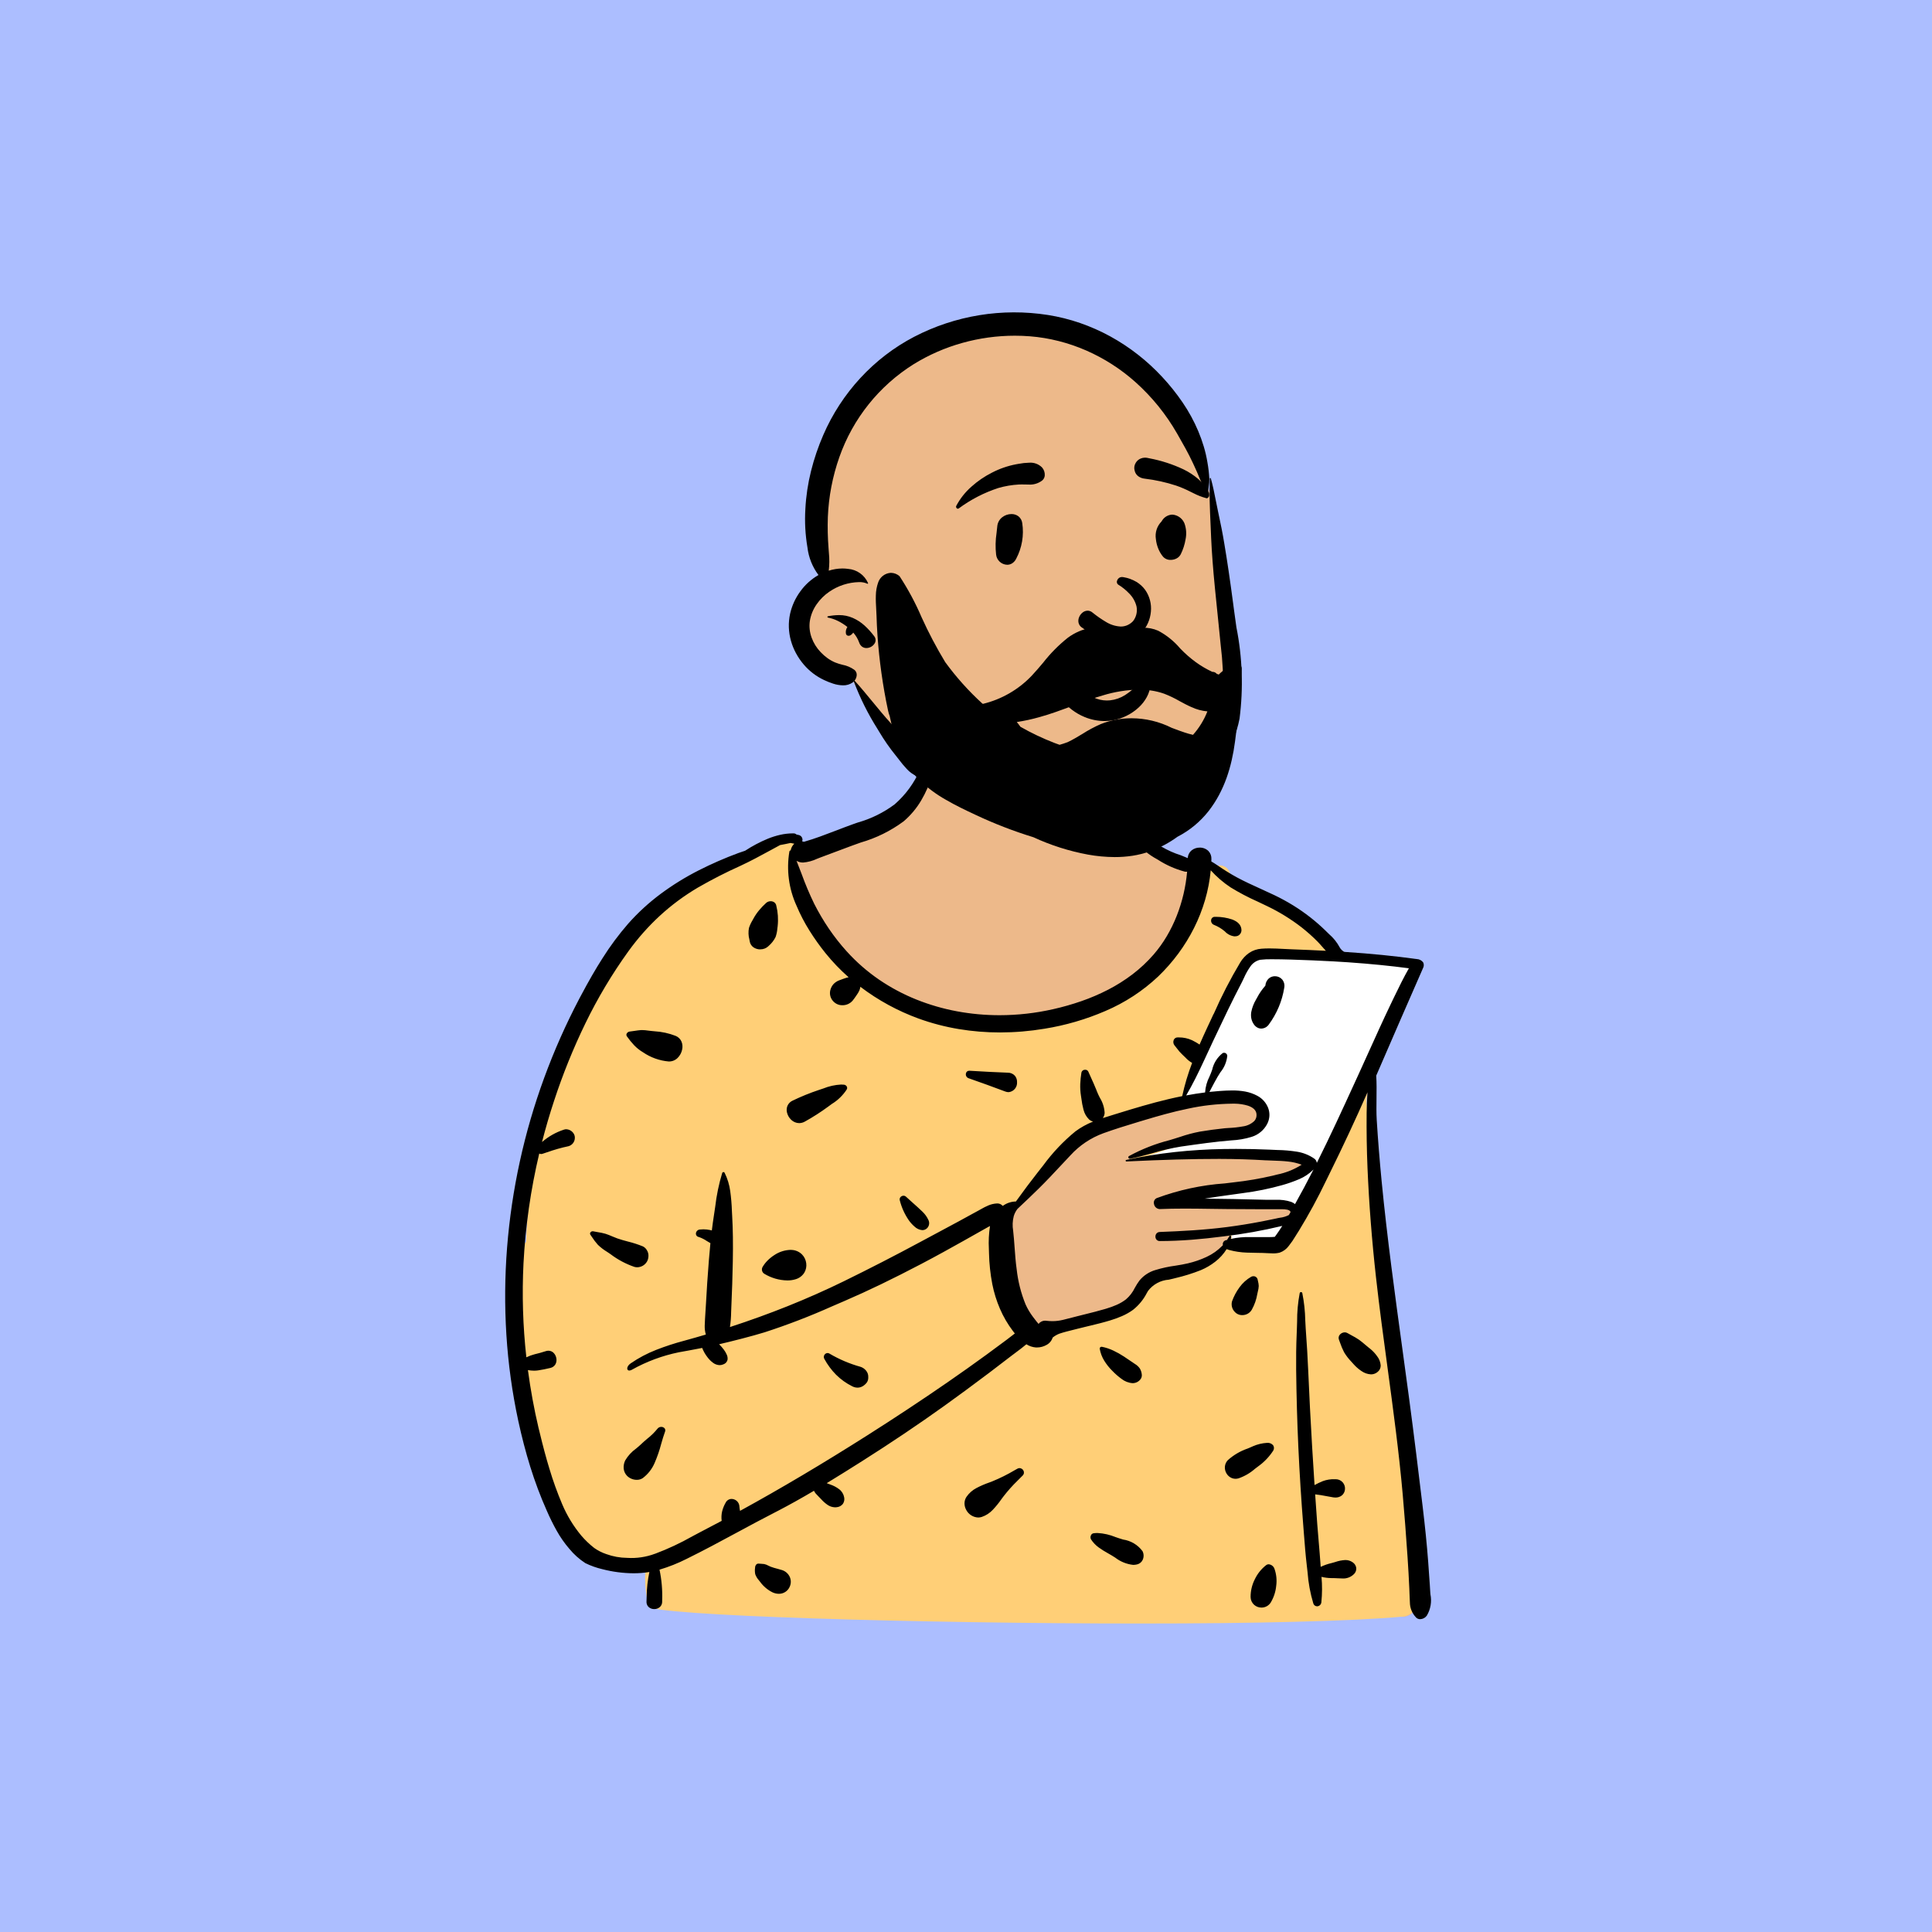 <svg width="501" height="501" viewBox="0 0 501 501" fill="none" xmlns="http://www.w3.org/2000/svg">
<rect width="501" height="501" fill="#ACBEFF"/>
<path d="M314.197 129.91C311.361 117.777 304.876 106.804 295.615 98.469C266.345 69.52 212.592 85.235 212.838 128.859C211.764 133.961 211.384 139.185 211.708 144.39C211.852 146.608 212.811 149.702 211.522 151.685C208.615 155.419 206.929 158.17 207.915 163.136C208.324 165.182 209.252 167.088 210.611 168.672C211.969 170.255 213.712 171.462 215.672 172.177C216.872 172.451 217.993 172.995 218.952 173.766C219.911 174.537 220.683 175.517 221.208 176.63C226.522 186.357 230.458 194.463 238.836 201.091C240.998 202.799 263.168 213.039 270.473 213.039C291.86 213.039 318.815 205.29 319.26 181.391C319.114 176.111 318.639 170.846 317.839 165.625C316.434 153.749 316.931 141.439 314.197 129.91Z" fill="#EDB98A"/>
<path d="M277.989 215.595C275.484 215.625 272.988 215.277 270.587 214.563C269.401 214.198 268.256 213.712 267.169 213.115C266.053 212.498 265.012 211.755 264.065 210.902C263.619 210.513 263.319 209.984 263.214 209.402C263.125 208.856 263.186 208.295 263.392 207.781C263.63 207.167 264.025 206.625 264.537 206.211C265.023 205.802 265.634 205.571 266.269 205.557C266.819 205.566 267.35 205.756 267.779 206.098C268.575 206.696 269.426 207.218 270.319 207.657C271.18 208.077 272.076 208.421 272.996 208.684C274.83 209.194 276.726 209.442 278.629 209.421C280.553 209.407 282.472 209.226 284.365 208.881C286.021 208.592 287.813 208.189 290.004 207.608L290.228 207.549C293.507 206.704 296.707 205.577 299.792 204.182C301.331 203.476 302.825 202.676 304.266 201.786C305.703 200.9 307.07 199.906 308.356 198.813C311.103 196.464 313.295 193.534 314.773 190.234C316.232 186.922 317.046 183.362 317.172 179.745C317.266 175.575 317.057 171.404 316.545 167.265L316.499 166.805C316.318 165.017 316.129 163.201 315.959 161.445C315.659 158.54 315.348 155.538 315.059 152.582C314.546 147.365 314.249 143.352 314.073 139.564L313.981 137.373C313.957 136.811 313.933 136.23 313.908 135.716C313.738 131.885 313.562 127.924 313.73 124.076C313.731 124.042 313.746 124.009 313.772 123.985C313.797 123.961 313.83 123.948 313.865 123.949C313.892 123.949 313.919 123.958 313.94 123.975C313.962 123.991 313.977 124.015 313.984 124.041C314.524 125.932 314.905 127.894 315.278 129.783C315.459 130.707 315.648 131.674 315.853 132.601C316.572 135.914 317.077 138.478 317.475 140.912C318.247 145.484 318.987 150.504 319.806 156.716L319.979 158.038C320.179 159.575 320.406 161.153 320.622 162.677C322.176 170.476 322.45 178.476 321.433 186.363C320.69 190.247 319.119 193.925 316.826 197.146C314.527 200.361 311.717 203.177 308.508 205.482C305.42 207.711 302.081 209.57 298.56 211.021C295.042 212.479 291.401 213.622 287.68 214.436C286.016 214.806 284.408 215.09 282.901 215.287C281.272 215.494 279.631 215.597 277.989 215.595V215.595ZM238.29 201.383C238.08 201.382 237.873 201.339 237.68 201.256C236.731 200.823 235.879 200.205 235.173 199.437C234.432 198.649 233.737 197.818 233.092 196.949V196.949C232.822 196.614 232.587 196.298 232.341 195.99L232.241 195.868C230.667 193.922 229.237 191.863 227.962 189.708L227.527 188.992C225.079 185.118 223.029 181.006 221.41 176.719C221.315 176.818 221.211 176.909 221.1 176.989C220.366 177.49 219.493 177.747 218.606 177.722C217.739 177.703 216.879 177.554 216.055 177.281C215.258 177.025 214.478 176.716 213.721 176.357C211.689 175.41 209.884 174.037 208.429 172.331C207.654 171.423 206.978 170.436 206.41 169.386C205.854 168.357 205.414 167.27 205.1 166.143C204.784 165.016 204.603 163.855 204.562 162.685C204.525 161.49 204.636 160.294 204.892 159.126C205.366 157.048 206.263 155.089 207.526 153.371C208.775 151.629 210.385 150.176 212.246 149.113C210.677 147.024 209.69 144.557 209.385 141.963C208.823 138.671 208.642 135.324 208.845 131.99C209.015 128.676 209.505 125.386 210.309 122.166C211.112 118.947 212.182 115.801 213.508 112.76C215.859 107.344 219.106 102.363 223.112 98.026C225.108 95.865 227.283 93.876 229.615 92.082C231.957 90.284 234.451 88.694 237.069 87.329C247.735 81.797 259.89 79.819 271.759 81.682C274.592 82.13 277.38 82.827 280.091 83.765C282.796 84.701 285.416 85.862 287.926 87.237C290.43 88.613 292.819 90.189 295.069 91.949C297.326 93.714 299.438 95.656 301.386 97.756C303.318 99.831 305.09 102.049 306.687 104.392C308.282 106.73 309.64 109.222 310.739 111.831C311.279 113.122 311.752 114.441 312.155 115.781C312.558 117.122 312.873 118.488 313.1 119.869C313.36 121.298 313.527 122.742 313.6 124.192C313.603 124.843 313.552 125.493 313.449 126.135C313.342 126.796 313.29 127.465 313.295 128.135C313.296 128.157 313.293 128.18 313.285 128.201C313.277 128.223 313.265 128.242 313.249 128.259C313.23 128.278 313.207 128.293 313.182 128.303C313.157 128.314 313.13 128.319 313.103 128.318C313.063 128.32 313.024 128.308 312.992 128.284C312.96 128.259 312.937 128.225 312.928 128.186C312.686 127.329 312.338 126.506 311.893 125.735C311.6 125.203 311.337 124.654 311.107 124.092C310.669 122.971 310.169 121.871 309.734 120.928L309.321 120.034C308.156 117.518 306.754 115.07 305.398 112.701L305.257 112.455C303.824 109.951 302.192 107.565 300.378 105.322C298.563 103.078 296.568 100.986 294.416 99.064C290.631 95.689 286.337 92.932 281.693 90.896C279.378 89.885 276.985 89.064 274.536 88.442C272.083 87.817 269.58 87.403 267.055 87.205C265.769 87.105 264.462 87.053 263.17 87.053C258.565 87.053 253.981 87.682 249.546 88.923C245.102 90.161 240.855 92.019 236.929 94.441C227.961 100.057 221.167 108.553 217.66 118.537C215.898 123.538 214.891 128.775 214.675 134.074C214.582 136.767 214.643 139.463 214.856 142.15L214.95 143.428C215.105 144.944 215.09 146.473 214.907 147.986C216.057 147.618 217.256 147.426 218.463 147.416C218.951 147.416 219.438 147.451 219.922 147.521C221.036 147.606 222.106 147.992 223.017 148.638C223.929 149.285 224.647 150.167 225.095 151.191C225.106 151.21 225.112 151.233 225.112 151.256C225.112 151.278 225.106 151.301 225.095 151.32C225.084 151.339 225.067 151.355 225.048 151.366C225.029 151.377 225.007 151.383 224.985 151.383C224.962 151.382 224.94 151.377 224.92 151.366C224.24 151.065 223.501 150.923 222.758 150.95C220.004 151.012 217.328 151.878 215.059 153.441C213.773 154.318 212.658 155.422 211.771 156.7C210.871 157.977 210.271 159.441 210.014 160.983C209.899 161.721 209.883 162.472 209.966 163.215C210.049 163.953 210.219 164.678 210.474 165.376C210.989 166.781 211.793 168.063 212.832 169.14C213.365 169.698 213.948 170.206 214.572 170.659C215.197 171.111 215.872 171.492 216.582 171.793C217.198 172.037 217.83 172.235 218.473 172.388C219.574 172.594 220.618 173.037 221.532 173.685C221.741 173.846 221.909 174.055 222.019 174.295C222.129 174.535 222.179 174.799 222.164 175.063C222.13 175.588 221.936 176.09 221.607 176.5C223.228 178.281 224.787 180.178 226.295 182.012C227.773 183.812 229.302 185.676 230.888 187.416C232.239 188.905 233.806 190.64 235.286 192.396L235.826 193.034C236.224 193.512 236.678 193.993 237.161 194.498C238.471 195.668 239.502 197.118 240.176 198.74C240.254 199.048 240.26 199.369 240.193 199.679C240.126 199.989 239.988 200.279 239.79 200.526C239.624 200.776 239.402 200.983 239.141 201.132C238.881 201.28 238.59 201.366 238.29 201.383ZM224.679 168.048C224.295 168.054 223.918 167.941 223.599 167.727C223.231 167.463 222.955 167.091 222.81 166.662L222.777 166.57C222.438 165.636 221.921 164.775 221.256 164.036C221.058 164.354 220.778 164.612 220.446 164.784C220.329 164.84 220.202 164.869 220.073 164.868C219.912 164.88 219.753 164.834 219.624 164.738C219.494 164.642 219.403 164.504 219.368 164.347C219.261 163.761 219.379 163.158 219.697 162.655L219.741 162.59C218.975 161.973 218.143 161.443 217.26 161.01C216.444 160.605 215.577 160.313 214.683 160.142C214.646 160.134 214.613 160.113 214.591 160.083C214.568 160.053 214.557 160.015 214.559 159.978C214.556 159.939 214.568 159.902 214.59 159.871C214.613 159.841 214.646 159.819 214.683 159.81C215.628 159.619 216.588 159.517 217.552 159.505C218.79 159.492 220.016 159.742 221.151 160.237C222.269 160.733 223.301 161.405 224.206 162.228C225.105 163.051 225.926 163.956 226.657 164.93C226.867 165.175 227 165.475 227.039 165.795C227.079 166.114 227.024 166.439 226.881 166.727C226.664 167.123 226.346 167.454 225.959 167.686C225.572 167.918 225.131 168.043 224.679 168.048V168.048Z" fill="black"/>
<path d="M354.616 287.787C353.606 285.012 355.081 282.246 355.9 279.562C358.807 270.254 350.858 246.776 345.298 246.433C343.266 241.17 337.839 238.987 333.57 235.955C328.723 232.929 324.011 229.451 318.981 226.798C318.882 226.244 318.626 225.729 318.243 225.316C317.86 224.903 317.366 224.609 316.821 224.468C316.276 224.328 315.702 224.347 315.167 224.523C314.632 224.7 314.159 225.026 313.804 225.463C308.701 222.288 302.584 222.877 297.113 220.797C292.958 214.074 292.645 207.017 291.545 200.532C291.064 197.706 291.575 194.977 289.654 192.458C283.154 183.323 257.539 179.367 248.083 184.774C242.998 181.602 242.877 187.349 242.069 190.894C241.13 192.712 240.704 194.753 240.837 196.795C238.43 201.829 236.387 208.122 231.332 211.88C224.913 216.649 215.036 218.462 208.779 220.797C207.888 219.874 207.256 218.734 206.944 217.49C197.172 219.481 187.904 223.433 179.703 229.108C170.468 231.81 163.968 239.324 159.265 247.382C158.789 248.126 158.615 249.023 158.776 249.892C144.316 271.103 137.416 296.493 136.446 322.138C127.144 327.72 140.863 377.885 144.067 388.302C146.14 391.971 148.493 402.444 153.677 401.636C157.233 405.659 162.901 404.878 167.726 405.178C167.043 408.321 167.23 411.591 168.267 414.635C168.507 415.429 169.002 416.122 169.675 416.607C170.347 417.092 171.161 417.343 171.99 417.32C172.819 417.297 173.618 417.003 174.263 416.481C174.909 415.96 175.365 415.241 175.561 414.435C223.624 423.779 272.941 416.327 321.545 417.726C335.594 417.826 349.642 418.267 363.67 419.264C364.687 419.259 365.662 418.852 366.382 418.132C367.101 417.412 367.507 416.437 367.511 415.419C364.496 383.33 361.668 341.114 358.296 309.344C357.803 302.052 356.57 294.83 354.616 287.787V287.787Z" fill="#EDB98A"/>
<path d="M295.579 421.004C267.457 421.004 235.669 420.504 210.543 419.669C197.991 419.25 187.551 418.761 180.346 418.25C176.545 417.98 173.592 417.71 171.576 417.44C169.466 417.151 168.353 416.856 168.261 416.567C167.737 414.718 167.43 412.813 167.348 410.893C167.197 408.983 167.324 407.062 167.726 405.189C166.824 405.132 165.87 405.111 164.949 405.092C162.906 405.114 160.866 404.933 158.859 404.551C157.891 404.343 156.956 404.003 156.079 403.541C155.17 403.054 154.355 402.408 153.675 401.633C153.488 401.662 153.299 401.677 153.11 401.676C151.532 401.676 150.092 400.62 148.709 398.434C147.521 396.39 146.515 394.244 145.705 392.022C145.232 390.749 144.686 389.505 144.067 388.296V388.296C143.219 385.532 141.766 380.417 140.223 374.348C138.305 366.799 136.74 359.758 135.576 353.403C134.244 346.8 133.47 340.097 133.261 333.365C133.19 330.94 133.428 328.517 133.969 326.153C134.182 325.286 134.516 324.454 134.963 323.681C135.323 323.051 135.833 322.52 136.446 322.132C136.879 309.329 138.931 296.633 142.552 284.345C144.371 278.244 146.634 272.283 149.322 266.512C152.024 260.724 155.186 255.163 158.778 249.881C158.625 249.058 158.774 248.207 159.197 247.484L159.259 247.379C160.438 245.346 161.734 243.384 163.141 241.502C164.545 239.623 166.097 237.86 167.783 236.231C169.455 234.617 171.296 233.188 173.273 231.967C175.28 230.736 177.442 229.776 179.7 229.111C183.763 226.238 188.133 223.828 192.73 221.924C197.324 220.02 202.08 218.537 206.941 217.492C206.955 217.557 206.971 217.627 206.993 217.706L206.809 218.122C205.796 220.208 205.202 222.473 205.061 224.788C205.182 225.765 205.442 226.721 205.834 227.625C206.51 229.368 207.294 231.068 208.179 232.715C210.808 237.649 214.021 242.248 217.748 246.414C222.378 251.676 227.911 256.068 234.085 259.384C237.513 261.195 241.14 262.602 244.892 263.575C246.892 264.09 248.922 264.48 250.971 264.742C253.14 265.017 255.323 265.154 257.509 265.153C259.181 265.153 260.894 265.072 262.599 264.915C265.765 264.634 268.913 264.183 272.031 263.564C274.897 262.99 277.724 262.235 280.495 261.302C283.067 260.435 285.572 259.379 287.99 258.144C290.273 256.975 292.456 255.619 294.517 254.091C296.512 252.605 298.372 250.947 300.077 249.135C301.777 247.322 303.314 245.363 304.67 243.28C306.062 241.133 307.274 238.873 308.293 236.525C309.366 234.044 310.254 231.486 310.949 228.873L311.303 224.209C312.174 224.552 313.012 224.973 313.807 225.466C314.464 224.816 315.347 224.448 316.271 224.439C316.92 224.43 317.552 224.644 318.062 225.044C318.324 225.262 318.54 225.529 318.697 225.831C318.855 226.132 318.951 226.462 318.981 226.801C322.304 228.549 325.532 230.689 328.653 232.745C330.274 233.812 331.927 234.907 333.578 235.944L333.875 236.152C334.78 236.779 335.745 237.382 336.68 237.965C338.452 239.008 340.139 240.189 341.724 241.5C342.49 242.16 343.184 242.899 343.796 243.704C344.424 244.536 344.933 245.451 345.309 246.423L346.103 246.474C346.734 246.554 347.323 246.831 347.786 247.266C348.451 247.853 349.035 248.526 349.521 249.268C350.83 251.293 351.91 253.458 352.739 255.723C353.778 258.452 354.622 261.251 355.265 264.099C355.919 266.902 356.337 269.754 356.516 272.626C356.713 274.955 356.507 277.301 355.908 279.56C355.743 280.1 355.548 280.654 355.367 281.181C354.354 283.224 354.094 285.558 354.632 287.774C355.622 290.923 356.368 294.145 356.861 297.409C357.383 300.665 357.742 304.005 358.093 307.236V307.296C358.164 307.958 358.239 308.647 358.312 309.314C360.266 327.742 362.049 349.793 363.772 371.117C365.053 386.948 366.261 401.901 367.525 415.378C367.541 415.867 367.448 416.354 367.252 416.802C367.056 417.25 366.763 417.649 366.393 417.969C365.654 418.672 364.705 419.111 363.691 419.22C357.237 419.812 347.689 420.263 335.323 420.571C323.979 420.866 310.614 421.004 295.579 421.004ZM321.909 284.207C312.538 285.061 303.257 286.713 294.166 289.144C291.581 289.762 289.047 290.574 286.585 291.576C284.812 292.298 283.096 293.153 281.452 294.132C280.072 294.919 278.792 295.869 277.639 296.961L263.753 312.249L260.241 314.526C260.241 314.597 260.241 321.741 261.051 329.528C261.293 331.555 261.785 333.544 262.515 335.451C263.204 337.288 264.017 339.078 264.947 340.806C265.93 342.664 267.026 344.459 268.229 346.183H268.265C270.191 345.642 287.195 340.998 290.651 340.341C293.404 339.82 295.744 336.288 297.448 333.692C298.026 332.813 298.529 332.057 298.959 331.53C299.75 330.77 300.74 330.249 301.814 330.028C303.114 329.641 304.686 329.339 306.353 329.017C308.377 328.668 310.38 328.205 312.351 327.628C313.559 327.229 314.662 326.562 315.577 325.677C316.42 324.868 317.152 323.949 317.752 322.946C318.422 321.85 318.966 320.681 319.373 319.463C319.464 319.444 330.45 317.069 333.962 316.285C334.843 316.088 335.361 315.721 335.502 315.205C335.546 314.854 335.511 314.498 335.399 314.162C335.288 313.827 335.102 313.521 334.856 313.267C334.588 312.906 334.289 312.568 333.962 312.259L306.431 311.295L306.534 311.273C309.301 310.684 323.26 307.723 326.443 307.285C329.12 306.818 331.745 306.087 334.278 305.102C335.547 304.64 336.769 304.057 337.925 303.359C338.944 302.705 339.462 302.105 339.462 301.57C339.462 301.035 338.741 300.66 337.317 300.333C335.565 299.985 333.79 299.767 332.006 299.679C328.042 299.409 323.228 299.376 318.616 299.376H316.841C309.368 299.376 292.688 300.784 292.526 300.797L298.956 297.717C299.175 297.674 320.759 293.499 323.62 293.499C324.301 293.493 324.96 293.254 325.487 292.821C325.998 292.403 326.431 291.897 326.764 291.327C327.174 290.648 327.498 289.923 327.732 289.165C327.473 288.597 327.178 288.047 326.848 287.517C326.206 286.434 325.384 285.468 324.417 284.661C323.639 284.28 322.771 284.122 321.909 284.207Z" fill="#FFCF77"/>
<path d="M306.594 285.175L320.721 253.156C320.721 253.156 322.855 247.714 326.481 247.714C330.106 247.714 362.973 248.744 362.973 248.744C362.973 248.744 369.686 249.606 367.525 253.156C365.364 256.706 333.059 322.805 333.059 322.805H319.362V319.466L334.61 315.199C334.61 315.199 337.385 312.251 333.059 312.251C328.734 312.251 303.557 311.287 303.557 311.287L327.564 307.774L339.452 303.205L337.704 300.803L327.575 299.355L294.579 300.792L303.557 297.755L323.617 293.494C323.617 293.494 327.561 290.714 327.561 287.987C327.561 285.261 316.992 284.205 316.992 284.205L306.594 285.175Z" fill="white"/>
<path d="M368.271 419.882C368.05 419.885 367.832 419.838 367.632 419.745C367.432 419.651 367.256 419.514 367.117 419.342C366.161 418.313 365.622 416.964 365.607 415.559C365.561 414.816 365.537 414.06 365.512 413.327C365.496 412.836 365.48 412.328 365.455 411.828C365.339 409.237 365.185 406.518 364.999 403.752C364.626 398.175 364.207 392.749 363.756 387.623C362.781 376.583 361.265 365.408 359.801 354.6C358.766 346.975 357.696 339.087 356.829 331.316C355.748 321.662 355.003 312.078 354.616 302.835C354.419 298.152 354.346 293.351 354.392 288.566C354.408 286.944 354.481 285.199 354.616 283.253C351.472 290.4 348.132 297.555 344.685 304.518L343.874 306.177C341.735 310.643 339.369 314.996 336.785 319.22L336.331 319.93L335.983 320.49C335.447 321.403 334.846 322.277 334.186 323.105C333.601 323.901 332.788 324.502 331.854 324.826C331.276 324.971 330.681 325.038 330.085 325.024C329.585 325.024 329.077 324.994 328.585 324.964C328.188 324.94 327.813 324.918 327.451 324.91L326.243 324.891C325.281 324.878 324.284 324.861 323.304 324.824C321.776 324.771 320.258 324.546 318.781 324.153C318.543 324.093 318.31 324.015 318.084 323.921C317.307 325.166 316.315 326.264 315.155 327.164C314.007 328.065 312.742 328.808 311.395 329.371C309.281 330.209 307.108 330.89 304.894 331.408L304.116 331.603C303.778 331.687 303.427 331.768 303.087 331.843C302.035 331.918 301.011 332.215 300.084 332.717C299.156 333.218 298.346 333.912 297.708 334.751L297.397 335.291C296.529 336.986 295.308 338.476 293.817 339.66C292.929 340.303 291.973 340.846 290.967 341.281C289.961 341.719 288.93 342.096 287.879 342.408C286.158 342.935 284.367 343.367 282.651 343.786H282.624L281.403 344.083L280.814 344.229L279.414 344.572C278.469 344.802 277.491 345.04 276.537 345.302C275.883 345.48 275.297 345.645 274.719 345.842C274.084 346.086 273.493 346.43 272.968 346.861C272.713 347.672 272.15 348.351 271.401 348.752C270.649 349.184 269.799 349.414 268.932 349.42C268.829 349.42 268.729 349.42 268.629 349.42C267.75 349.35 266.901 349.066 266.157 348.593C265.309 349.314 264.396 349.995 263.512 350.655C263.048 351.001 262.567 351.357 262.107 351.714C260.13 353.246 258.303 354.643 256.523 355.983C252.389 359.098 248.575 361.911 244.854 364.575C238.197 369.344 231.022 374.173 223.511 378.926C220.809 380.631 217.632 382.641 214.382 384.613L214.709 384.735L215.36 384.981C216.164 385.256 216.919 385.658 217.597 386.17C218.283 386.681 218.75 387.433 218.905 388.275C218.968 388.571 218.97 388.878 218.911 389.175C218.851 389.472 218.732 389.755 218.559 390.004C218.361 390.248 218.115 390.45 217.836 390.595C217.557 390.741 217.251 390.827 216.938 390.85C216.811 390.865 216.684 390.873 216.557 390.874C215.834 390.859 215.133 390.624 214.547 390.201C213.952 389.782 213.408 389.295 212.926 388.75C212.731 388.542 212.526 388.334 212.329 388.137C212.058 387.867 211.772 387.577 211.518 387.283C211.342 387.069 211.195 386.833 211.08 386.58C207.73 388.556 204.721 390.231 201.878 391.714L201.1 392.114C197.75 393.827 194.384 395.643 191.128 397.399C186.889 399.685 182.505 402.049 178.103 404.219C175.832 405.369 173.462 406.313 171.022 407.04C171.574 409.646 171.805 412.31 171.711 414.973V415.3C171.72 415.551 171.678 415.802 171.588 416.037C171.498 416.272 171.362 416.486 171.187 416.667C170.775 417.06 170.225 417.275 169.655 417.264C169.375 417.27 169.096 417.22 168.834 417.117C168.573 417.014 168.335 416.86 168.134 416.664C167.964 416.482 167.833 416.267 167.75 416.033C167.666 415.798 167.631 415.548 167.648 415.3L167.691 414.038C167.713 411.891 167.948 409.751 168.394 407.651C167.034 407.872 165.659 407.981 164.282 407.977C161.555 407.958 158.842 407.601 156.204 406.916C154.679 406.56 153.199 406.034 151.792 405.348C150.224 404.331 148.822 403.078 147.636 401.633C146.39 400.185 145.293 398.616 144.362 396.948C143.429 395.28 142.581 393.567 141.82 391.814C140.155 388.072 138.712 384.234 137.497 380.323C136.343 376.621 135.3 372.625 134.395 368.434C132.814 361.081 131.783 353.621 131.313 346.115C130.842 338.59 130.903 331.041 131.494 323.524C132.683 308.493 135.916 293.695 141.104 279.538C143.682 272.499 146.723 265.639 150.208 259.003L150.641 258.192C152.681 254.35 154.456 251.27 156.231 248.498C158.218 245.342 160.446 242.344 162.893 239.53C165.446 236.65 168.291 234.043 171.382 231.751C174.474 229.462 177.754 227.437 181.186 225.698C184.539 223.996 187.987 222.491 191.515 221.189C192.012 221.002 192.555 220.818 193.222 220.608C195.079 219.391 197.046 218.35 199.096 217.498C200.131 217.077 201.198 216.74 202.286 216.49C203.358 216.243 204.453 216.116 205.553 216.109H205.809C206.082 216.111 206.343 216.216 206.542 216.403C206.759 216.44 206.975 216.489 207.187 216.549C207.449 216.621 207.679 216.777 207.844 216.993C208.008 217.209 208.097 217.472 208.098 217.744L208.073 217.922C208.062 218.008 208.043 218.093 208.017 218.176C208.176 218.2 208.334 218.238 208.487 218.289C211.302 217.495 214.123 216.398 216.862 215.355C218.264 214.815 219.712 214.258 221.131 213.75L222.079 213.415L222.33 213.331L222.465 213.285C225.905 212.311 229.138 210.715 232.002 208.576C234.81 206.127 237.043 203.087 238.54 199.675C239.612 197.183 240.501 194.617 241.202 191.996C241.71 190.267 242.234 188.484 242.866 186.754C242.891 186.68 242.939 186.616 243.003 186.57C243.067 186.525 243.144 186.5 243.223 186.5C243.269 186.499 243.315 186.507 243.359 186.524C243.402 186.541 243.441 186.567 243.474 186.6C243.507 186.633 243.533 186.672 243.55 186.716C243.567 186.759 243.575 186.805 243.574 186.852C243.718 191.642 243.101 196.424 241.745 201.021C241.05 203.324 240.08 205.535 238.857 207.606C237.654 209.633 236.127 211.448 234.337 212.98C230.983 215.466 227.21 217.331 223.198 218.484C222.555 218.711 221.893 218.946 221.242 219.184L220.734 219.37L212.788 222.342C212.491 222.453 212.183 222.575 211.886 222.694C210.743 223.236 209.512 223.567 208.252 223.672C207.655 223.682 207.067 223.526 206.552 223.223C207.001 224.339 207.436 225.482 207.857 226.587C208.817 229.249 209.918 231.857 211.156 234.401C212.286 236.627 213.556 238.778 214.957 240.843C216.362 242.906 217.906 244.869 219.58 246.72C222.081 249.484 224.898 251.944 227.974 254.05C231.005 256.114 234.25 257.843 237.654 259.206C241.057 260.567 244.587 261.589 248.191 262.256C251.821 262.926 255.506 263.262 259.198 263.259C263.889 263.257 268.565 262.731 273.138 261.689C275.601 261.135 278.031 260.443 280.417 259.616C282.787 258.794 285.096 257.805 287.328 256.658C289.548 255.515 291.665 254.181 293.655 252.672C295.661 251.147 297.505 249.42 299.159 247.52C300.431 246.045 301.569 244.46 302.56 242.783C303.56 241.091 304.425 239.322 305.145 237.492C305.869 235.655 306.458 233.768 306.907 231.845C307.354 229.934 307.665 227.994 307.839 226.039C307.75 226.053 307.659 226.06 307.569 226.06C307.449 226.061 307.329 226.048 307.212 226.022C304.75 225.362 302.406 224.323 300.264 222.942L300.061 222.821C297.925 221.666 296.02 220.127 294.441 218.281C293.521 216.816 292.836 215.216 292.41 213.539C291.869 211.794 291.469 210.232 291.467 210.216C290.98 207.143 290.734 204.037 290.729 200.926C290.729 200.789 291.113 200.683 291.44 200.683C291.648 200.683 291.788 200.726 291.823 200.805C292.372 202.35 292.75 203.951 292.95 205.579C293.123 206.818 293.381 208.043 293.723 209.246L293.863 209.659C293.996 210.043 294.133 210.435 294.255 210.848C294.56 211.791 294.876 212.767 295.276 213.691C295.648 214.602 296.161 215.45 296.797 216.201C299.456 218.765 302.675 220.676 306.199 221.783V221.783C306.794 222.024 307.412 222.272 308.004 222.521C308.024 222.125 308.128 221.739 308.309 221.387C308.489 221.035 308.743 220.725 309.052 220.478C309.641 220.027 310.364 219.788 311.105 219.797C311.523 219.789 311.938 219.863 312.326 220.016C312.715 220.168 313.069 220.396 313.369 220.686C313.632 220.963 313.835 221.29 313.967 221.648C314.099 222.005 314.156 222.386 314.137 222.767C314.137 222.926 314.137 223.085 314.121 223.239V223.396C314.601 223.666 315.066 223.966 315.458 224.231L315.869 224.501C317.406 225.568 318.998 226.554 320.637 227.457C322.688 228.57 324.852 229.551 326.945 230.5C328.115 231.04 329.323 231.58 330.501 232.143C332.15 232.933 333.757 233.81 335.315 234.769C336.872 235.73 338.374 236.777 339.814 237.906C341.174 238.972 342.477 240.11 343.715 241.316L344.05 241.648C344.239 241.837 344.436 242.026 344.642 242.226C345.775 243.198 346.717 244.373 347.419 245.69C347.57 246.036 348.305 246.82 348.71 246.847C355.546 247.295 361.641 247.901 367.352 248.698C367.686 248.702 368.015 248.785 368.312 248.938C368.61 249.091 368.867 249.311 369.065 249.581C369.173 249.819 369.223 250.08 369.21 250.341C369.198 250.602 369.124 250.856 368.995 251.083C366.971 255.653 358.955 274.104 356.875 278.936C357.002 280.784 356.975 282.829 356.951 284.81C356.926 286.701 356.902 288.657 357.01 290.425C357.326 295.537 357.753 300.857 358.274 306.242C359.704 320.944 361.743 335.829 363.718 350.225C364.259 354.254 364.842 358.423 365.393 362.549C366.687 372.225 367.895 382.165 368.924 390.723C369.524 395.721 370.005 400.39 370.351 404.994C370.508 407.013 370.651 409.02 370.772 410.96L370.88 412.725C370.897 412.955 370.913 413.19 370.932 413.414C371.324 415.317 370.989 417.298 369.994 418.966C369.796 419.24 369.537 419.465 369.238 419.624C368.94 419.782 368.609 419.871 368.271 419.882V419.882ZM136.9 355.289C137.575 360.363 138.502 365.416 139.658 370.306L139.928 371.387C140.815 375.075 141.62 378.08 142.463 380.844C143.398 383.97 144.504 387.043 145.778 390.047C147.021 392.995 148.691 395.743 150.735 398.204C151.741 399.383 152.864 400.456 154.085 401.409C155.045 402.09 156.099 402.626 157.214 403C158.956 403.634 160.793 403.965 162.647 403.981C165.109 404.138 167.576 403.769 169.885 402.9H169.909C173.228 401.653 176.443 400.148 179.527 398.399C180.238 398.021 180.975 397.626 181.689 397.251L182.083 397.045C183.68 396.218 185.325 395.348 187.143 394.384C187.035 393.573 187.072 392.749 187.254 391.952C187.454 391.137 187.771 390.355 188.194 389.631C188.338 389.35 188.556 389.114 188.825 388.95C189.094 388.785 189.403 388.698 189.718 388.699C190.203 388.706 190.67 388.885 191.037 389.204C191.429 389.539 191.678 390.012 191.731 390.525V390.593C191.763 390.996 191.821 391.397 191.906 391.793C202.5 385.986 213.323 379.563 224.994 372.157C232.056 367.675 239.016 363.073 245.678 358.477C249.123 356.099 252.524 353.686 255.788 351.306C257.544 350.025 259.3 348.725 261.011 347.447C261.381 347.177 261.753 346.883 262.113 346.602C262.472 346.321 262.81 346.061 263.164 345.791C262.985 345.567 262.813 345.345 262.65 345.134C261.306 343.361 260.182 341.431 259.303 339.387C258.422 337.343 257.759 335.212 257.325 333.03C256.815 330.382 256.527 327.697 256.466 325.002L256.431 323.837C256.323 321.862 256.422 319.88 256.726 317.925L256.185 318.215C255.869 318.385 255.545 318.563 255.223 318.755C253.232 319.884 251.468 320.879 249.82 321.8C246.637 323.586 242.858 325.688 238.938 327.744C231.44 331.676 225.108 334.729 219.01 337.358L215.708 338.782C210.024 341.324 204.208 343.561 198.285 345.483C194.938 346.513 189.945 347.782 186.481 348.585C186.915 349.01 187.315 349.468 187.678 349.955C187.983 350.356 188.241 350.791 188.446 351.252C188.644 351.664 188.721 352.124 188.67 352.578C188.613 352.854 188.486 353.109 188.301 353.321C188.116 353.532 187.879 353.691 187.613 353.784C187.3 353.928 186.959 354.003 186.614 354.005C185.976 353.983 185.362 353.759 184.86 353.365C184.319 352.958 183.84 352.473 183.439 351.927C182.877 351.202 182.423 350.399 182.088 349.544C180.532 349.871 176.08 350.66 176.037 350.668C171.761 351.541 167.647 353.071 163.841 355.205C163.644 355.324 163.42 355.393 163.19 355.405C163.08 355.413 162.971 355.384 162.879 355.323C162.788 355.261 162.72 355.17 162.688 355.064C162.574 354.702 162.796 354.07 163.552 353.54C165.609 352.128 167.822 350.956 170.147 350.049C172.507 349.125 174.918 348.336 177.369 347.688L177.612 347.62C179.379 347.137 181.202 346.615 183.034 346.072C182.823 345.33 182.726 344.56 182.745 343.789C182.777 342.63 182.856 341.449 182.931 340.309C182.975 339.649 183.021 338.958 183.056 338.296C183.253 334.589 183.504 330.827 183.823 326.801C183.947 325.229 184.077 323.778 184.22 322.367C183.896 322.195 183.585 322 183.283 321.811C182.681 321.4 182.029 321.067 181.343 320.822L181.162 320.768C180.952 320.73 180.764 320.616 180.634 320.447C180.504 320.278 180.442 320.067 180.459 319.855C180.48 319.601 180.587 319.363 180.762 319.179C180.937 318.995 181.169 318.876 181.421 318.841C181.746 318.802 182.072 318.782 182.399 318.782C183.001 318.784 183.6 318.849 184.188 318.976C184.334 319.009 184.458 319.041 184.59 319.082C184.771 317.615 184.955 316.274 185.158 314.988C185.263 314.307 185.366 313.608 185.466 312.929C185.808 309.963 186.416 307.033 187.281 304.175C187.307 304.105 187.353 304.045 187.414 304.002C187.475 303.959 187.547 303.935 187.622 303.934C187.677 303.933 187.733 303.947 187.78 303.976C187.828 304.005 187.867 304.047 187.892 304.097C188.645 305.604 189.143 307.227 189.364 308.898C189.594 310.586 189.738 312.284 189.794 313.986V313.986C189.807 314.28 189.823 314.583 189.84 314.878L189.864 315.307C190.061 318.758 190.115 322.511 190.029 327.12C189.959 330.93 189.829 334.897 189.634 339.252C189.618 339.606 189.607 339.966 189.594 340.311C189.58 341.589 189.477 342.864 189.286 344.127C194.4 342.462 199.442 340.638 204.264 338.706C209.259 336.704 214.15 334.537 218.802 332.259C225.521 328.968 232.224 325.523 238.724 322.019C240.202 321.222 241.696 320.419 243.163 319.641C244.944 318.69 246.783 317.707 248.588 316.728L252.044 314.837L253.77 313.897L254.31 313.594C254.969 313.208 255.653 312.864 256.355 312.565C257.072 312.267 257.836 312.101 258.611 312.073H258.668C258.928 312.077 259.184 312.137 259.419 312.248C259.655 312.359 259.864 312.518 260.033 312.716C261.007 311.993 262.183 311.591 263.396 311.568H263.439C265.601 308.566 267.414 306.164 269.113 304.002L270.553 302.17C272.944 298.907 275.736 295.958 278.863 293.391C280.277 292.347 281.821 291.491 283.456 290.846C283.051 290.745 282.679 290.541 282.376 290.254C281.696 289.57 281.212 288.715 280.976 287.779C280.72 286.819 280.533 285.841 280.417 284.853C280.382 284.607 280.347 284.372 280.311 284.145C280.155 283.147 280.094 282.137 280.128 281.127C280.167 280.116 280.269 279.109 280.433 278.112C280.485 277.898 280.611 277.71 280.789 277.581C280.966 277.451 281.184 277.388 281.403 277.404C281.57 277.394 281.735 277.434 281.88 277.518C282.024 277.602 282.14 277.727 282.213 277.876C282.443 278.398 282.681 278.919 282.908 279.425C283.364 280.43 283.837 281.467 284.259 282.521L284.442 282.999C284.675 283.581 284.937 284.15 285.229 284.704V284.704C285.956 285.875 286.376 287.211 286.45 288.587C286.426 289.075 286.26 289.544 285.972 289.938C286.925 289.622 287.903 289.325 288.846 289.036L290.083 288.657C293.969 287.455 298.497 286.085 303.052 285.01C304.221 284.74 305.402 284.469 306.564 284.248C307.201 281.314 308.061 278.434 309.136 275.631C308.476 275.253 307.88 274.772 307.372 274.207C307.134 273.969 306.888 273.723 306.623 273.491C306.097 272.998 305.619 272.455 305.197 271.87C304.997 271.6 304.789 271.33 304.57 271.081C304.408 270.882 304.304 270.642 304.271 270.387C304.238 270.133 304.277 269.874 304.384 269.641C304.468 269.451 304.607 269.291 304.782 269.18C304.958 269.07 305.162 269.014 305.37 269.019H305.424H305.743C306.9 269.014 308.045 269.26 309.098 269.741L309.476 269.935C310.028 270.21 310.559 270.524 311.065 270.876C311.654 269.525 312.3 268.09 313.102 266.366L314.002 264.442L314.682 262.978L314.728 262.945C316.742 258.352 319.04 253.89 321.61 249.584C322.196 248.6 322.985 247.753 323.925 247.098C324.879 246.463 325.983 246.091 327.126 246.017C327.764 245.966 328.442 245.942 329.193 245.942C330.406 245.942 331.646 246.006 332.843 246.071C333.521 246.106 334.224 246.144 334.907 246.169C338.106 246.282 341.019 246.409 343.823 246.558C343.48 246.198 343.145 245.815 342.821 245.442C342.429 244.993 342.024 244.528 341.605 244.11C340.337 242.838 338.995 241.642 337.587 240.527C334.782 238.352 331.753 236.483 328.55 234.953C327.74 234.55 326.891 234.142 326.078 233.775C323.672 232.706 321.34 231.48 319.097 230.102C317.208 228.851 315.483 227.367 313.964 225.685C313.72 228.291 313.228 230.868 312.494 233.38C311.762 235.881 310.805 238.311 309.636 240.64C308.464 242.972 307.095 245.198 305.543 247.295C303.977 249.408 302.239 251.386 300.345 253.21C296.338 256.984 291.695 260.018 286.631 262.172C281.583 264.351 276.284 265.894 270.856 266.766C267.043 267.403 263.185 267.726 259.319 267.73C255.73 267.734 252.147 267.441 248.607 266.852C245.063 266.262 241.581 265.351 238.203 264.129C235.507 263.145 232.888 261.962 230.368 260.589C227.832 259.209 225.404 257.638 223.106 255.89C223.064 256.195 222.987 256.493 222.876 256.779C222.717 257.143 222.522 257.491 222.295 257.817L221.895 258.403C221.666 258.736 221.398 259.122 221.098 259.484C220.763 259.873 220.345 260.182 219.875 260.387C219.404 260.593 218.893 260.689 218.38 260.67H218.362C217.87 260.67 217.386 260.55 216.951 260.322C216.528 260.101 216.159 259.79 215.871 259.411C215.577 259.033 215.376 258.593 215.282 258.124C215.188 257.655 215.205 257.17 215.33 256.709C215.474 256.146 215.752 255.625 216.141 255.193C216.537 254.778 217.019 254.453 217.554 254.242C217.918 254.088 218.299 253.956 218.656 253.834L218.926 253.74C219.295 253.605 219.673 253.497 220.058 253.418C217.884 251.506 215.878 249.411 214.06 247.157C212.576 245.313 211.201 243.383 209.943 241.378C208.632 239.301 207.497 237.118 206.547 234.853C204.542 230.459 203.9 225.565 204.702 220.802C204.721 220.726 204.764 220.657 204.824 220.605C204.884 220.553 204.958 220.521 205.037 220.513C205.152 219.851 205.482 219.245 205.977 218.789C205.656 218.705 205.33 218.64 205.002 218.595C204.021 218.814 203.043 219.005 202.3 219.135C201.468 219.581 200.628 220.04 199.817 220.486C197.296 221.859 194.684 223.28 192.015 224.52C188.249 226.212 184.571 228.091 180.994 230.151C179.214 231.2 177.49 232.342 175.829 233.572C174.19 234.787 172.616 236.088 171.114 237.468C169.613 238.851 168.184 240.309 166.832 241.837C165.481 243.356 164.184 244.985 162.958 246.677C158.716 252.568 154.988 258.812 151.816 265.342C148.647 271.87 145.925 278.605 143.668 285.501C142.522 288.976 141.474 292.556 140.555 296.147C142.22 294.706 144.156 293.612 146.25 292.932C146.433 292.866 146.626 292.833 146.821 292.835C147.211 292.848 147.593 292.958 147.932 293.153C148.27 293.349 148.556 293.624 148.763 293.956C148.977 294.291 149.083 294.683 149.066 295.08C149.061 295.564 148.902 296.034 148.61 296.421C148.318 296.807 147.909 297.089 147.445 297.225C145.558 297.621 143.702 298.148 141.89 298.803H141.866L140.69 299.195C140.569 299.236 140.443 299.257 140.315 299.257C140.146 299.258 139.981 299.216 139.834 299.133C137.62 308.473 136.254 317.994 135.752 327.58C135.344 335.717 135.592 343.873 136.492 351.971C137.172 351.642 137.882 351.382 138.613 351.192C139.548 350.976 140.504 350.706 141.517 350.382C141.744 350.305 141.982 350.265 142.222 350.263C142.491 350.263 142.756 350.321 143.001 350.432C143.245 350.542 143.463 350.704 143.641 350.906C144.001 351.31 144.228 351.816 144.289 352.354C144.36 352.855 144.265 353.366 144.019 353.808C143.876 354.042 143.688 354.245 143.464 354.404C143.241 354.563 142.987 354.674 142.719 354.732C141.609 355.002 140.558 355.21 139.542 355.364C139.192 355.415 138.839 355.441 138.486 355.44C137.954 355.433 137.423 355.382 136.9 355.289V355.289ZM319.519 286.204C315.673 286.243 311.842 286.675 308.085 287.493C304.122 288.303 300.226 289.427 296.938 290.411L295.268 290.911C291.845 291.943 288.981 292.837 286.139 293.861C282.862 295.056 279.923 297.027 277.575 299.606C276.745 300.481 275.91 301.373 275.105 302.235C273.236 304.237 271.304 306.307 269.31 308.263C267.689 309.857 265.901 311.565 263.855 313.481C263.414 314.044 263.083 314.686 262.88 315.372C262.563 316.608 262.512 317.897 262.729 319.155C262.888 320.584 262.999 322.043 263.099 323.454C263.237 325.323 263.369 327.258 263.639 329.144C263.982 332.268 264.757 335.329 265.941 338.239C266.455 339.381 267.095 340.462 267.849 341.462L268.451 342.246C268.702 342.57 268.991 342.951 269.316 343.311C269.508 343.057 269.756 342.85 270.04 342.705C270.324 342.56 270.637 342.48 270.955 342.473C271.033 342.473 271.111 342.477 271.188 342.487C271.757 342.557 272.33 342.594 272.903 342.597C273.835 342.594 274.762 342.481 275.667 342.26C276.478 342.068 277.307 341.852 278.099 341.644L279.336 341.325C280.009 341.152 280.687 340.984 281.344 340.822C283.056 340.398 284.826 339.957 286.544 339.449L286.952 339.325C287.846 339.061 288.722 338.74 289.576 338.366C290.429 337.994 291.234 337.52 291.975 336.956C292.945 336.123 293.733 335.098 294.287 333.946C294.643 333.288 295.044 332.656 295.487 332.054C296.56 330.752 298.002 329.806 299.623 329.339C301.323 328.82 303.062 328.442 304.824 328.209C305.969 328.025 307.05 327.85 308.028 327.612C309.703 327.224 311.333 326.662 312.891 325.934C314.418 325.226 315.803 324.245 316.976 323.038L317.111 322.892C317.054 322.674 317.069 322.444 317.154 322.235C317.238 322.027 317.388 321.851 317.581 321.735L317.671 321.687C317.815 321.606 317.978 321.564 318.143 321.565H318.165C318.387 321.243 318.593 320.911 318.781 320.568C318.8 320.528 318.829 320.493 318.867 320.469C318.904 320.444 318.947 320.431 318.992 320.43C319.034 320.431 319.075 320.442 319.113 320.46C319.151 320.479 319.184 320.505 319.211 320.538C319.238 320.571 319.259 320.609 319.27 320.65C319.281 320.691 319.283 320.734 319.275 320.776C319.248 320.919 319.216 321.062 319.181 321.2L319.162 321.276C320.828 320.907 322.533 320.746 324.238 320.798H325.257H326.2H329.172C329.623 320.801 330.074 320.781 330.523 320.735L330.593 320.703L330.655 320.676H330.668C330.668 320.676 330.647 320.676 330.641 320.676C330.636 320.676 330.641 320.633 330.677 320.592C330.812 320.414 330.947 320.225 331.098 320.017C331.528 319.417 331.965 318.763 332.516 317.896C327.492 319.107 322.401 320.016 317.268 320.619C314.296 321.003 311.594 321.287 309.031 321.487C306.099 321.711 303.392 321.822 300.755 321.824C300.598 321.83 300.441 321.802 300.296 321.742C300.15 321.682 300.019 321.591 299.912 321.476C299.725 321.261 299.622 320.985 299.621 320.7C299.61 320.402 299.705 320.11 299.891 319.876C299.996 319.751 300.128 319.65 300.276 319.581C300.424 319.511 300.586 319.475 300.75 319.474C306.296 319.263 312.248 318.96 318.192 318.193C321.096 317.817 324.109 317.334 327.145 316.75C328.277 316.534 329.431 316.299 330.577 316.053L331.43 315.866C331.541 315.842 331.7 315.815 331.871 315.785C332.69 315.693 333.486 315.455 334.221 315.083L334.294 314.956L334.656 314.334C334.632 314.032 334.343 313.816 333.8 313.691C333.323 313.599 332.837 313.558 332.352 313.57H331.363H328.972H327.397H326.192C323.806 313.57 321.377 313.551 319.032 313.532H318.511C316.998 313.532 315.458 313.497 313.967 313.475C311.757 313.443 309.474 313.408 307.228 313.408C304.813 313.408 302.698 313.448 300.744 313.532H300.688C300.333 313.506 299.998 313.361 299.737 313.12C299.476 312.879 299.304 312.556 299.25 312.205C299.168 311.907 299.196 311.589 299.329 311.31C299.462 311.03 299.691 310.808 299.974 310.684C305.648 308.582 311.592 307.299 317.627 306.874V306.874L319.859 306.604C323.383 306.223 326.88 305.62 330.328 304.799L331.179 304.583C333.438 304.132 335.594 303.268 337.539 302.035C336.4 301.6 335.208 301.319 333.994 301.2C332.76 301.057 331.501 301.011 330.285 300.97C329.693 300.949 329.134 300.93 328.583 300.9H328.367C324.419 300.657 320.41 300.533 316.455 300.525H315.993C309.101 300.525 301.722 300.73 292.075 301.187C292.031 301.185 291.99 301.168 291.959 301.137C291.928 301.106 291.909 301.065 291.907 301.022C291.898 300.999 291.894 300.974 291.896 300.949C291.897 300.924 291.904 300.9 291.917 300.878C291.929 300.856 291.946 300.838 291.966 300.823C291.986 300.809 292.01 300.799 292.034 300.795C296.199 299.89 300.409 299.206 304.646 298.744C308.768 298.293 313.061 298.028 317.403 297.958C318.449 297.941 319.508 297.933 320.553 297.933C323.468 297.933 326.424 297.998 329.336 298.128L330.795 298.195L331.311 298.217H331.371C333.017 298.247 334.659 298.39 336.285 298.647C337.899 298.894 339.436 299.502 340.781 300.427C340.973 300.553 341.136 300.719 341.256 300.915C341.377 301.111 341.453 301.331 341.478 301.559C344.923 294.688 348.175 287.582 351.323 280.714L351.463 280.408L352.32 278.541C353.241 276.528 354.168 274.488 355.062 272.494C356.829 268.582 358.655 264.534 360.538 260.605L361.457 258.687C362.835 255.817 364.026 253.429 365.35 251.094C360.603 250.459 355.443 249.949 349.57 249.535C345.817 249.265 335.494 248.752 329.969 248.752C328.904 248.72 327.839 248.766 326.781 248.889C325.736 249.13 324.823 249.759 324.225 250.648C323.584 251.565 323.036 252.542 322.588 253.567C322.399 253.964 322.218 254.342 322.047 254.691C319.54 259.481 317.184 264.445 314.918 269.244L314.712 269.676C314.15 270.862 313.591 272.073 313.051 273.243L313.034 273.275L312.543 274.337C312.497 274.461 312.441 274.581 312.375 274.696C310.73 278.244 309.287 281.181 307.599 284.059C309.274 283.745 310.924 283.486 312.502 283.289C312.596 281.846 312.985 280.437 313.648 279.152C313.769 278.882 313.883 278.611 313.977 278.368L314.021 278.257C314.126 277.987 314.231 277.695 314.342 277.387C314.72 275.688 315.675 274.172 317.044 273.097C317.167 273.032 317.304 272.997 317.444 272.997C317.645 272.997 317.839 273.076 317.984 273.216C318.142 273.365 318.239 273.568 318.254 273.786C318.097 275.355 317.478 276.842 316.474 278.057V278.057C316.204 278.49 315.933 278.901 315.712 279.279C315.171 280.249 314.631 281.208 314.161 282.127C314.096 282.248 314.037 282.37 313.977 282.489C313.858 282.724 313.748 282.945 313.621 283.153C314.61 283.045 315.417 282.972 316.166 282.921L316.706 282.883C317.465 282.832 318.465 282.775 319.467 282.775C320.602 282.759 321.737 282.849 322.855 283.045C323.973 283.245 325.051 283.621 326.051 284.159C327.334 284.838 328.329 285.956 328.856 287.309C329.103 287.962 329.212 288.66 329.177 289.357C329.136 290.099 328.936 290.823 328.591 291.481C327.748 293.076 326.306 294.272 324.582 294.804C322.868 295.333 321.094 295.641 319.302 295.72C315.085 296.061 310.808 296.674 306.669 297.266L306.207 297.331C303.721 297.741 301.264 298.312 298.851 299.038C296.959 299.563 295.02 300.106 293.066 300.481H292.985C292.899 300.48 292.816 300.452 292.748 300.4C292.68 300.348 292.63 300.275 292.607 300.192C292.584 300.115 292.588 300.032 292.619 299.958C292.65 299.883 292.706 299.822 292.777 299.784C296.095 297.978 299.626 296.593 303.287 295.661L304.413 295.318L304.729 295.221C305.17 295.085 305.613 294.95 306.042 294.807C307.695 294.239 309.385 293.787 311.1 293.456C313.215 293.099 315.371 292.808 317.506 292.586L317.714 292.567C317.984 292.546 318.287 292.527 318.613 292.505C319.829 292.456 321.039 292.323 322.236 292.108C323.377 291.972 324.443 291.473 325.279 290.684C325.486 290.447 325.642 290.17 325.738 289.87C325.833 289.57 325.866 289.254 325.835 288.941C325.762 287.936 325.008 287.185 323.595 286.715C322.491 286.385 321.346 286.212 320.194 286.201L319.519 286.204ZM330.825 311.133C332.187 311.065 333.55 311.248 334.845 311.673C335.199 311.811 335.53 312.002 335.826 312.24C337.417 309.409 338.984 306.472 340.619 303.264C339.539 304.353 338.253 305.216 336.836 305.804C335.43 306.403 333.986 306.909 332.514 307.32C329.155 308.264 325.732 308.958 322.272 309.398L319.551 309.776C317.184 310.103 314.737 310.441 312.348 310.835L314.78 310.862C316.425 310.881 318.124 310.898 319.797 310.93C323.077 310.989 325.797 311.052 328.361 311.127C328.575 311.127 328.81 311.127 329.08 311.127H329.942H329.958L330.825 311.133ZM327.132 416.875C326.423 416.879 325.738 416.621 325.208 416.151C324.925 415.895 324.698 415.583 324.542 415.234C324.386 414.886 324.303 414.509 324.301 414.127C324.293 412.541 324.664 410.976 325.381 409.561C326.059 408.122 327.064 406.862 328.315 405.881C328.513 405.728 328.755 405.644 329.004 405.643C329.329 405.675 329.638 405.797 329.897 405.994C330.157 406.192 330.356 406.457 330.474 406.762C330.991 408.202 331.151 409.747 330.939 411.263C330.792 412.777 330.311 414.24 329.531 415.546C329.277 415.953 328.923 416.288 328.503 416.521C328.084 416.753 327.612 416.875 327.132 416.875V416.875ZM341.537 416.543C341.313 416.539 341.096 416.463 340.92 416.326C340.743 416.188 340.615 415.997 340.557 415.781C339.767 413.141 339.268 410.423 339.068 407.675V407.675C339.006 407.121 338.944 406.545 338.876 405.983C338.552 403.254 338.336 400.463 338.128 397.767L338.049 396.756L337.977 395.832C337.436 389.012 337.004 382.171 336.693 375.499C336.383 368.828 336.191 362.011 336.115 355.14C336.083 352.168 336.115 349.05 336.253 345.878L336.291 344.953C336.323 344.224 336.342 343.473 336.361 342.749C336.345 340.253 336.572 337.762 337.039 335.31C337.057 335.237 337.1 335.172 337.161 335.126C337.221 335.081 337.296 335.058 337.371 335.061C337.447 335.058 337.522 335.081 337.583 335.127C337.644 335.172 337.687 335.237 337.706 335.31C338.174 337.638 338.431 340.004 338.476 342.378C338.511 343.111 338.549 343.87 338.598 344.605L338.622 344.945C338.892 348.59 339.087 351.922 339.227 355.132C339.498 361.555 339.843 368.101 340.257 375.173C340.449 378.461 340.659 381.801 340.881 385.102C341.579 384.716 342.301 384.373 343.042 384.076C344.033 383.711 345.086 383.544 346.141 383.587H346.411C346.751 383.589 347.087 383.664 347.395 383.807C347.704 383.949 347.979 384.156 348.201 384.413C348.424 384.669 348.589 384.971 348.686 385.297C348.783 385.622 348.81 385.965 348.764 386.302C348.732 386.6 348.641 386.889 348.496 387.151C348.35 387.413 348.154 387.643 347.919 387.829C347.45 388.173 346.879 388.352 346.298 388.337C346.121 388.337 345.945 388.323 345.771 388.296C345.185 388.204 344.59 388.093 344.015 387.983C343.042 387.799 342.037 387.61 341.043 387.513C341.237 390.347 341.418 392.857 341.583 395.186C341.697 396.678 341.826 398.188 341.951 399.65C342.11 401.514 342.275 403.433 342.407 405.34C342.429 405.635 342.451 405.951 342.478 406.31C343.377 405.882 344.321 405.553 345.293 405.33L345.563 405.257L345.857 405.173L346.255 405.057C347.092 404.765 347.966 404.592 348.851 404.543C349.549 404.528 350.233 404.741 350.799 405.151C351.04 405.314 351.245 405.526 351.4 405.773C351.555 406.02 351.657 406.297 351.698 406.586C351.725 406.863 351.692 407.142 351.603 407.405C351.514 407.668 351.369 407.909 351.18 408.113C350.772 408.542 350.272 408.874 349.717 409.082C349.163 409.29 348.568 409.37 347.978 409.315C347.578 409.315 347.168 409.293 346.771 409.269L346.203 409.239L345.258 409.226C344.391 409.217 343.528 409.109 342.686 408.904C342.886 411.099 342.874 413.308 342.65 415.5C342.625 415.78 342.498 416.041 342.293 416.234C342.087 416.426 341.819 416.536 341.537 416.543V416.543ZM201.987 413.3C201.417 413.295 200.855 413.168 200.338 412.928C199.05 412.289 197.938 411.346 197.096 410.18L196.84 409.853L196.813 409.818C196.39 409.353 196.062 408.81 195.846 408.221C195.732 407.65 195.72 407.064 195.81 406.489V406.467V406.381C195.835 406.159 195.921 405.948 196.059 405.773C196.125 405.682 196.21 405.608 196.309 405.555C196.408 405.503 196.517 405.474 196.629 405.47H196.715C196.934 405.497 197.156 405.508 197.375 405.516C197.635 405.522 197.895 405.543 198.153 405.581C198.542 405.665 198.917 405.808 199.263 406.005C199.452 406.102 199.647 406.2 199.849 406.275C200.434 406.49 201.03 406.671 201.635 406.816C202.011 406.916 202.4 407.021 202.773 407.14C203.211 407.276 203.616 407.502 203.963 407.803C204.309 408.104 204.589 408.473 204.785 408.888C204.966 409.28 205.062 409.707 205.068 410.139C205.073 410.571 204.987 410.999 204.815 411.395C204.582 411.979 204.174 412.476 203.645 412.817C203.15 413.133 202.574 413.301 201.987 413.3V413.3ZM293.86 405.802C292.156 405.618 290.537 404.964 289.184 403.911V403.911C288.854 403.703 288.541 403.503 288.225 403.317L288.119 403.254L287.355 402.814C286.508 402.352 285.691 401.839 284.907 401.277C284.121 400.707 283.447 399.997 282.919 399.182C282.832 399.024 282.785 398.848 282.781 398.668C282.777 398.488 282.816 398.31 282.894 398.148C282.949 398.009 283.039 397.886 283.155 397.791C283.271 397.697 283.409 397.633 283.556 397.607C283.904 397.558 284.256 397.534 284.607 397.534C286.232 397.62 287.829 397.986 289.33 398.615H289.354L289.811 398.774L289.981 398.834C290.373 398.969 290.791 399.104 291.24 399.228C292.236 399.374 293.194 399.715 294.057 400.232C294.921 400.749 295.674 401.432 296.273 402.241C296.447 402.585 296.543 402.964 296.552 403.349C296.562 403.735 296.486 404.118 296.33 404.47C296.196 404.768 295.995 405.031 295.744 405.24C295.492 405.448 295.197 405.596 294.879 405.673C294.546 405.758 294.204 405.801 293.86 405.802V405.802ZM253.684 393.516C253.033 393.494 252.4 393.298 251.85 392.95C251.3 392.602 250.852 392.114 250.552 391.536C250.271 391.027 250.12 390.458 250.112 389.877C250.107 389.27 250.283 388.676 250.617 388.169C251.285 387.195 252.185 386.401 253.235 385.859C254.301 385.302 255.408 384.825 256.545 384.432V384.432L257.325 384.138C259.316 383.323 261.243 382.364 263.094 381.268V381.268L263.839 380.852C264.004 380.758 264.19 380.707 264.38 380.704C264.609 380.71 264.833 380.783 265.021 380.915C265.21 381.046 265.356 381.23 265.441 381.444C265.526 381.642 265.548 381.862 265.505 382.074C265.462 382.285 265.354 382.478 265.198 382.627L263.847 383.978C262.564 385.227 261.369 386.564 260.273 387.98L260.003 388.334L259.733 388.696L259.719 388.715C259.041 389.694 258.291 390.621 257.477 391.49C256.685 392.346 255.693 392.992 254.589 393.368C254.296 393.461 253.991 393.511 253.684 393.516ZM165.125 383.746C164.204 383.744 163.318 383.39 162.65 382.757C162.128 382.24 161.803 381.556 161.731 380.825C161.67 380.097 161.808 379.366 162.128 378.709C162.841 377.499 163.803 376.453 164.949 375.64C165.378 375.281 165.786 374.943 166.159 374.592L166.278 374.475C166.8 373.967 167.343 373.511 167.867 373.068C168.846 372.301 169.736 371.426 170.52 370.46C170.633 370.317 170.779 370.203 170.944 370.125C171.11 370.048 171.291 370.01 171.474 370.014C171.647 370.008 171.82 370.043 171.977 370.115C172.135 370.188 172.274 370.297 172.381 370.433C172.461 370.557 172.509 370.698 172.52 370.845C172.532 370.992 172.506 371.139 172.446 371.274C172.084 372.257 171.782 373.308 171.46 374.421C171.02 376.108 170.45 377.758 169.758 379.358C169.098 380.913 168.042 382.268 166.694 383.287C166.232 383.6 165.683 383.76 165.125 383.746ZM320.402 383.476C319.845 383.476 319.302 383.299 318.851 382.971C318.415 382.652 318.074 382.22 317.865 381.722C317.651 381.228 317.578 380.683 317.654 380.15C317.742 379.577 318.007 379.046 318.411 378.631C319.893 377.306 321.624 376.29 323.504 375.64H323.52C323.825 375.51 324.138 375.37 324.441 375.246L324.919 375.032C326.065 374.531 327.291 374.236 328.539 374.159C328.819 374.127 329.102 374.158 329.368 374.252C329.633 374.346 329.874 374.499 330.071 374.7C330.113 374.742 330.15 374.789 330.179 374.84C330.297 375.04 330.359 375.268 330.359 375.499C330.359 375.731 330.297 375.959 330.179 376.159C329.201 377.673 327.958 378.999 326.511 380.074L326.34 380.198C326.03 380.428 325.716 380.668 325.414 380.901C324.172 381.992 322.728 382.829 321.164 383.365C320.916 383.435 320.66 383.473 320.402 383.476ZM222.365 359.839C221.887 359.832 221.416 359.712 220.993 359.487C219.448 358.719 218.036 357.708 216.811 356.494C215.598 355.265 214.566 353.869 213.747 352.349C213.663 352.199 213.621 352.029 213.625 351.857C213.629 351.685 213.678 351.517 213.769 351.371C213.852 351.222 213.972 351.097 214.118 351.008C214.264 350.92 214.43 350.87 214.601 350.865C214.773 350.867 214.942 350.916 215.087 351.009C217.606 352.494 220.308 353.644 223.125 354.429C223.702 354.608 224.212 354.957 224.589 355.429C224.98 355.894 225.182 356.489 225.156 357.096V357.28C225.157 357.712 225.03 358.134 224.792 358.493C224.495 358.894 224.12 359.23 223.689 359.482C223.287 359.716 222.83 359.839 222.365 359.839ZM293.706 358.68C292.653 358.606 291.646 358.215 290.818 357.558C289.959 356.932 289.158 356.231 288.425 355.462L288.357 355.394C287.583 354.62 286.903 353.758 286.331 352.824C285.765 351.899 285.377 350.876 285.185 349.809C285.171 349.737 285.172 349.663 285.189 349.592C285.207 349.521 285.239 349.455 285.285 349.398C285.328 349.348 285.382 349.309 285.442 349.282C285.503 349.255 285.568 349.243 285.634 349.244C285.67 349.241 285.706 349.241 285.742 349.244C286.769 349.449 287.767 349.781 288.714 350.23C289.671 350.682 290.594 351.202 291.478 351.784C291.977 352.106 292.475 352.451 292.955 352.784C293.393 353.086 293.844 353.4 294.306 353.697C294.807 353.99 295.239 354.387 295.573 354.862C295.871 355.363 296.048 355.926 296.092 356.507C296.111 356.737 296.083 356.969 296.008 357.187C295.934 357.406 295.815 357.607 295.66 357.777C295.364 358.128 294.978 358.392 294.544 358.542C294.275 358.632 293.993 358.679 293.709 358.682L293.706 358.68ZM355.521 356.396C354.619 356.35 353.749 356.043 353.017 355.513C352.277 355.015 351.604 354.426 351.012 353.759L350.915 353.648C350.758 353.467 350.599 353.286 350.429 353.108C349.707 352.362 349.072 351.536 348.537 350.647C348.115 349.815 347.753 348.953 347.457 348.069V348.069C347.376 347.845 347.292 347.61 347.208 347.385C347.134 347.191 347.108 346.982 347.135 346.776C347.161 346.57 347.238 346.373 347.36 346.204C347.514 345.99 347.717 345.814 347.951 345.691C348.186 345.568 348.446 345.502 348.71 345.497C348.955 345.494 349.196 345.559 349.407 345.683C349.767 345.894 350.14 346.094 350.502 346.288C351.169 346.628 351.814 347.01 352.433 347.431C352.995 347.834 353.536 348.29 354.054 348.734C354.324 348.971 354.624 349.22 354.919 349.455L355.33 349.779C356 350.328 356.595 350.964 357.096 351.671C357.648 352.368 357.976 353.216 358.039 354.102C358.04 354.433 357.964 354.76 357.816 355.056C357.669 355.352 357.453 355.609 357.188 355.807C356.717 356.189 356.13 356.398 355.524 356.399L355.521 356.396ZM322.253 341.027H322.196C321.824 341.044 321.454 340.978 321.11 340.836C320.767 340.693 320.459 340.478 320.207 340.203C319.858 339.85 319.607 339.411 319.48 338.93C319.353 338.449 319.354 337.944 319.483 337.464C319.948 336.162 320.601 334.934 321.421 333.821C322.227 332.705 323.261 331.772 324.455 331.084C324.627 330.99 324.82 330.942 325.016 330.944C325.265 330.932 325.509 331.006 325.709 331.154C325.909 331.302 326.052 331.514 326.113 331.754C326.143 331.903 326.178 332.054 326.213 332.203C326.325 332.618 326.392 333.043 326.411 333.473C326.388 333.968 326.309 334.459 326.175 334.937C326.127 335.143 326.081 335.34 326.043 335.532C325.808 336.968 325.326 338.352 324.617 339.622C324.375 340.039 324.031 340.387 323.617 340.633C323.204 340.879 322.734 341.014 322.253 341.027V341.027ZM204.145 332.038C202.046 331.998 199.996 331.403 198.201 330.314C197.913 330.138 197.703 329.857 197.618 329.53C197.532 329.203 197.577 328.855 197.742 328.56C198.099 327.946 198.535 327.381 199.039 326.88C199.57 326.344 200.16 325.869 200.798 325.464C202.027 324.636 203.464 324.168 204.945 324.113C205.08 324.113 205.215 324.113 205.347 324.129C206.328 324.184 207.256 324.593 207.957 325.28C208.575 325.904 208.967 326.716 209.073 327.588C209.184 328.431 209.009 329.287 208.576 330.02C208.07 330.832 207.287 331.434 206.371 331.714C205.651 331.94 204.9 332.05 204.145 332.038V332.038ZM165.252 328.625C165.002 328.625 164.754 328.593 164.514 328.528C162.291 327.765 160.203 326.653 158.33 325.234L158.3 325.215L157.908 324.945L157.541 324.702L157.395 324.605C156.544 324.09 155.752 323.482 155.036 322.792C154.446 322.13 153.91 321.422 153.434 320.673L153.105 320.19C153.048 320.112 153.014 320.02 153.008 319.925C153.002 319.829 153.023 319.733 153.07 319.649C153.128 319.543 153.214 319.454 153.317 319.391C153.421 319.328 153.54 319.293 153.661 319.29C153.703 319.285 153.744 319.285 153.785 319.29C154.191 319.379 154.612 319.449 155.02 319.517C155.686 319.613 156.345 319.752 156.992 319.933C157.587 320.127 158.172 320.351 158.743 320.606C159.189 320.795 159.648 320.989 160.094 321.146C160.996 321.462 161.937 321.716 162.847 321.957C164.168 322.28 165.464 322.7 166.724 323.213C167.179 323.443 167.55 323.809 167.786 324.262C168.047 324.698 168.176 325.201 168.156 325.71L168.137 325.921C168.112 326.361 167.983 326.788 167.761 327.169C167.501 327.605 167.134 327.968 166.695 328.223C166.256 328.477 165.759 328.616 165.252 328.625V328.625ZM239.183 319.001C238.413 318.934 237.69 318.601 237.138 318.058C236.57 317.567 236.066 317.007 235.636 316.391C234.576 314.835 233.796 313.106 233.332 311.281C233.291 311.144 233.283 310.999 233.308 310.859C233.334 310.718 233.392 310.585 233.478 310.471C233.574 310.347 233.697 310.247 233.837 310.177C233.977 310.108 234.131 310.07 234.288 310.068C234.538 310.068 234.778 310.165 234.958 310.338C235.544 310.879 236.152 311.419 236.738 311.946C237.549 312.67 238.4 313.418 239.197 314.199L239.289 314.291C239.875 314.861 240.354 315.531 240.705 316.269C240.902 316.615 240.983 317.016 240.934 317.412C240.885 317.808 240.71 318.178 240.434 318.466C240.272 318.634 240.078 318.768 239.863 318.859C239.648 318.95 239.417 318.996 239.183 318.995V319.001ZM207.236 291.246C206.471 291.232 205.74 290.93 205.188 290.4C204.632 289.886 204.244 289.215 204.075 288.476C203.934 287.898 203.981 287.289 204.21 286.739C204.483 286.132 204.974 285.65 205.585 285.388C207.777 284.334 210.033 283.419 212.339 282.648C212.731 282.524 213.118 282.391 213.493 282.264C214.961 281.669 216.518 281.323 218.099 281.24C218.35 281.24 218.601 281.253 218.851 281.278C219.005 281.292 219.154 281.343 219.284 281.428C219.414 281.513 219.521 281.629 219.596 281.765C219.657 281.884 219.686 282.016 219.681 282.149C219.676 282.283 219.636 282.413 219.566 282.527C218.575 284.049 217.255 285.331 215.703 286.277V286.277C215.46 286.45 215.211 286.631 214.965 286.817L214.811 286.931C212.882 288.353 210.865 289.651 208.77 290.816C208.305 291.091 207.776 291.239 207.236 291.246V291.246ZM261.54 283.216C261.254 283.213 260.972 283.159 260.705 283.056C257.677 281.927 254.424 280.724 251.141 279.592C250.907 279.505 250.711 279.337 250.589 279.119C250.467 278.901 250.426 278.646 250.474 278.401C250.498 278.193 250.598 278.003 250.756 277.866C250.913 277.729 251.116 277.657 251.325 277.663H251.401C254.829 277.887 258.217 278.039 261.367 278.166C261.712 278.163 262.054 278.234 262.369 278.374C262.684 278.514 262.966 278.719 263.196 278.976C263.571 279.446 263.763 280.035 263.737 280.635C263.778 281.265 263.573 281.886 263.166 282.368C262.758 282.849 262.179 283.153 261.551 283.216H261.54ZM173.519 275.258H173.405C171.015 275.05 168.72 274.228 166.74 272.872C165.89 272.371 165.114 271.754 164.433 271.04C163.759 270.32 163.136 269.554 162.569 268.746C162.495 268.65 162.449 268.536 162.435 268.415C162.422 268.295 162.442 268.173 162.493 268.063C162.567 267.91 162.678 267.778 162.817 267.679C162.955 267.581 163.116 267.518 163.285 267.498C163.714 267.455 164.152 267.387 164.573 267.322C165.114 267.239 165.678 267.155 166.227 267.117C166.338 267.117 166.454 267.117 166.575 267.117C167.07 267.128 167.564 267.171 168.053 267.247C168.304 267.279 168.564 267.314 168.818 267.339L169.736 267.428C171.609 267.537 173.454 267.939 175.202 268.619C175.887 268.896 176.435 269.431 176.728 270.108C176.991 270.759 177.048 271.475 176.893 272.159C176.728 272.977 176.326 273.729 175.737 274.321C175.447 274.616 175.102 274.85 174.722 275.011C174.341 275.172 173.932 275.256 173.519 275.258V275.258ZM327.075 266.728C326.714 266.727 326.359 266.634 326.043 266.458C325.69 266.26 325.387 265.982 325.16 265.647C324.821 265.17 324.589 264.625 324.479 264.05C324.383 263.505 324.383 262.947 324.479 262.402C324.702 261.279 325.115 260.203 325.7 259.219L326.024 258.638C326.598 257.548 327.303 256.532 328.123 255.612L328.137 255.523C328.199 254.834 328.516 254.194 329.026 253.726C329.466 253.351 330.026 253.147 330.604 253.151C330.962 253.146 331.316 253.22 331.643 253.366C331.969 253.513 332.26 253.729 332.495 253.999C332.74 254.301 332.915 254.654 333.006 255.032C333.096 255.411 333.101 255.804 333.019 256.185C332.745 257.892 332.267 259.56 331.595 261.154C330.923 262.747 330.066 264.256 329.042 265.65C328.823 265.973 328.53 266.239 328.189 266.426C327.847 266.613 327.465 266.717 327.075 266.728V266.728ZM197.156 246.193C196.533 246.2 195.923 246.018 195.405 245.671C195.144 245.493 194.921 245.263 194.751 244.996C194.582 244.729 194.468 244.43 194.416 244.118L194.368 243.848L194.324 243.618C194.065 242.648 194.028 241.632 194.214 240.646C194.443 239.947 194.752 239.277 195.135 238.649V238.649L195.308 238.338L195.392 238.184C195.81 237.416 196.305 236.692 196.869 236.023C197.43 235.35 198.037 234.718 198.688 234.131C199.005 233.853 199.414 233.7 199.836 233.702C200.164 233.696 200.486 233.79 200.76 233.972C201.04 234.175 201.233 234.476 201.3 234.815C201.735 236.561 201.856 238.371 201.66 240.159C201.63 240.37 201.603 240.589 201.579 240.8C201.524 241.557 201.366 242.304 201.108 243.018C200.673 243.883 200.07 244.653 199.336 245.285L199.236 245.382C198.672 245.908 197.926 246.193 197.156 246.179V246.193ZM320.162 242.821C319.189 242.711 318.289 242.254 317.627 241.532L317.503 241.427C316.687 240.753 315.77 240.212 314.785 239.824C314.534 239.724 314.326 239.539 314.196 239.302C314.066 239.065 314.022 238.79 314.072 238.525C314.113 238.296 314.236 238.09 314.419 237.947C314.602 237.804 314.832 237.734 315.063 237.749H315.366C316.772 237.757 318.168 237.986 319.502 238.427C321.099 239.024 321.912 239.962 321.934 241.216C321.931 241.562 321.817 241.897 321.607 242.172C321.405 242.454 321.111 242.656 320.775 242.742C320.574 242.788 320.368 242.81 320.162 242.807V242.821Z" fill="black"/>
<path d="M289.054 222.253C286.738 222.24 284.428 222.027 282.149 221.616C277.257 220.713 272.498 219.199 267.984 217.109C262.833 215.527 257.801 213.579 252.927 211.28C250.423 210.11 247.77 208.849 245.27 207.387C242.773 205.984 240.466 204.267 238.403 202.28C237.451 201.33 236.592 200.292 235.839 199.178C235.091 198.069 234.43 196.904 233.861 195.693C232.739 193.251 231.865 190.703 231.251 188.086C231.057 187.306 230.873 186.503 230.711 185.698C230.535 185.246 230.397 184.781 230.298 184.306C229.949 182.685 229.628 181.051 229.344 179.418C228.779 176.206 228.317 172.934 227.974 169.667C227.631 166.4 227.396 163.066 227.299 159.729C227.283 159.162 227.25 158.578 227.215 157.962C227.147 156.8 227.08 155.598 227.123 154.422C227.138 153.282 227.337 152.151 227.712 151.075C227.941 150.377 228.372 149.764 228.952 149.314C229.532 148.863 230.233 148.597 230.965 148.548H231.054C231.872 148.563 232.658 148.871 233.269 149.416C235.491 152.802 237.407 156.378 238.997 160.102C240.803 164.084 242.844 167.956 245.108 171.696C247.939 175.582 251.154 179.172 254.705 182.412L254.886 182.526C259.728 181.36 264.129 178.818 267.559 175.206C268.581 174.125 269.556 172.969 270.502 171.85C272.366 169.46 274.504 167.296 276.872 165.403C277.769 164.737 278.74 164.176 279.766 163.731C280.791 163.286 281.871 162.981 282.978 162.826C283.576 162.747 284.179 162.709 284.783 162.712C285.834 162.712 286.901 162.812 287.933 162.909C288.965 163.007 290.032 163.107 291.086 163.107C291.429 163.107 291.75 163.107 292.067 163.074C292.583 163.042 293.099 162.993 293.598 162.95C294.558 162.863 295.46 162.782 296.376 162.782C297.733 162.748 299.081 163.011 300.326 163.552C302.49 164.696 304.415 166.242 305.999 168.108L306.145 168.259C307.333 169.499 308.627 170.634 310.011 171.65C311.374 172.645 312.83 173.506 314.358 174.22H314.396C314.61 174.214 314.822 174.257 315.016 174.345C315.211 174.433 315.383 174.564 315.52 174.728L316.033 174.928C316.779 174.197 317.593 173.54 318.465 172.966C318.803 172.723 319.097 172.515 319.243 172.391C319.574 172.123 319.988 171.98 320.413 171.985C320.639 171.979 320.864 172.019 321.075 172.102C321.285 172.186 321.476 172.312 321.637 172.472C321.766 172.613 321.863 172.78 321.924 172.961C321.984 173.143 322.006 173.335 321.988 173.525L321.366 183.174C321.304 184.12 320.542 190.148 320.27 192.234C320.051 193.923 319.762 195.549 319.413 197.073C319.057 198.659 318.606 200.222 318.062 201.753C317.516 203.277 316.86 204.759 316.098 206.187C315.328 207.627 314.438 208.999 313.437 210.289C311.252 213.083 308.487 215.37 305.332 216.992C303.16 218.578 300.773 219.845 298.243 220.756C296.774 221.281 295.259 221.665 293.717 221.905C292.174 222.142 290.615 222.258 289.054 222.253ZM295.355 178.827C292.153 178.89 288.977 179.402 285.917 180.348C283.24 181.118 280.59 182.11 278.026 183.072C275.273 184.104 272.425 185.171 269.54 185.96C267.612 186.51 265.651 186.935 263.669 187.233C263.977 187.597 264.29 188.003 264.62 188.47C267.46 190.09 270.417 191.494 273.468 192.669C273.906 192.831 274.333 192.991 274.768 193.142C275.43 192.958 276.118 192.731 276.87 192.45C278.177 191.831 279.46 191.056 280.701 190.308C282.206 189.342 283.785 188.497 285.423 187.778C286.692 187.267 288.009 186.883 289.354 186.63C290.69 186.38 292.047 186.254 293.407 186.255C297.033 186.262 300.608 187.113 303.849 188.74L304.53 188.994C305.394 189.319 306.288 189.654 307.18 189.945C307.898 190.186 308.627 190.39 309.366 190.556C310.961 188.767 312.225 186.709 313.099 184.477C311.651 184.344 310.236 183.96 308.92 183.342C307.882 182.893 306.869 182.342 305.891 181.81C304.608 181.067 303.27 180.426 301.887 179.891C300.834 179.522 299.749 179.25 298.645 179.081C297.556 178.911 296.455 178.826 295.352 178.827H295.355Z" fill="black"/>
<path d="M286.444 186.979C284.676 186.975 282.926 186.626 281.292 185.952C280.09 185.462 278.959 184.813 277.928 184.023C276.895 183.233 275.974 182.305 275.191 181.267C274.951 180.961 274.776 180.609 274.678 180.233C274.58 179.857 274.561 179.465 274.621 179.081C274.764 178.29 275.204 177.583 275.851 177.106C276.368 176.708 277 176.488 277.653 176.479C277.787 176.478 277.922 176.488 278.055 176.508C278.434 176.574 278.794 176.717 279.115 176.928C279.435 177.14 279.708 177.416 279.917 177.738L280.028 177.889C280.943 179.142 282.148 180.154 283.54 180.84C284.628 181.371 285.822 181.648 287.033 181.65C287.322 181.65 287.611 181.634 287.898 181.602C289.265 181.448 290.579 180.986 291.742 180.251C292.931 179.481 294.024 178.574 295 177.549C295.233 177.311 295.481 177.054 295.811 176.714C295.968 176.473 296.202 176.293 296.475 176.203C296.615 176.157 296.761 176.134 296.908 176.136C297.072 176.135 297.236 176.163 297.391 176.217C297.683 176.316 297.936 176.505 298.113 176.757C298.288 177.016 298.369 177.329 298.34 177.641C298.237 178.742 297.909 179.81 297.378 180.78C296.837 181.765 296.142 182.656 295.319 183.42C294.389 184.287 293.339 185.015 292.201 185.582C291.109 186.138 289.944 186.538 288.741 186.768C287.983 186.907 287.214 186.978 286.444 186.979V186.979ZM290.067 166.476C288.545 166.451 287.041 166.148 285.628 165.582C283.764 164.834 282.008 163.839 280.408 162.623C280.037 162.335 279.779 161.926 279.679 161.466C279.592 161.032 279.628 160.582 279.782 160.167C279.957 159.674 280.26 159.237 280.66 158.9C281.038 158.563 281.523 158.372 282.029 158.359C282.406 158.362 282.774 158.475 283.089 158.683L283.442 158.954C284.477 159.786 285.57 160.545 286.712 161.223C287.887 161.971 289.237 162.401 290.629 162.472C291.197 162.476 291.76 162.365 292.285 162.147C292.867 161.896 293.391 161.529 293.825 161.067C294.237 160.534 294.53 159.92 294.685 159.264C294.84 158.609 294.852 157.928 294.722 157.268C294.407 155.991 293.747 154.825 292.815 153.898C291.96 152.997 290.989 152.215 289.927 151.572C289.782 151.449 289.681 151.283 289.637 151.098C289.594 150.914 289.61 150.72 289.683 150.545C289.766 150.292 289.921 150.07 290.129 149.905C290.375 149.721 290.676 149.626 290.983 149.634C291.085 149.635 291.187 149.644 291.288 149.661C292.491 149.854 293.647 150.271 294.695 150.891C295.594 151.431 296.373 152.148 296.986 152.998C298.122 154.631 298.64 156.615 298.448 158.594C298.362 159.608 298.109 160.6 297.699 161.531C297.291 162.466 296.719 163.321 296.011 164.055C295.238 164.843 294.312 165.465 293.29 165.881C292.267 166.298 291.171 166.5 290.067 166.476V166.476ZM261.186 146.454C260.467 146.436 259.779 146.158 259.25 145.672C258.72 145.186 258.385 144.524 258.306 143.809C258.1 141.954 258.138 140.08 258.419 138.235C258.487 137.694 258.557 137.132 258.606 136.53C258.639 136.066 258.769 135.615 258.987 135.204C259.206 134.794 259.507 134.434 259.873 134.147C260.556 133.606 261.401 133.309 262.272 133.304C262.922 133.29 263.559 133.49 264.085 133.874C264.64 134.312 265.001 134.952 265.087 135.654C265.565 138.814 265.017 142.043 263.523 144.868C263.292 145.358 262.931 145.775 262.48 146.073C262.094 146.321 261.645 146.453 261.186 146.454V146.454ZM303.576 145.19C303.2 145.203 302.827 145.134 302.482 144.986C302.137 144.839 301.828 144.616 301.579 144.336C301.069 143.715 300.658 143.018 300.361 142.272C300.035 141.476 299.826 140.638 299.739 139.783C299.608 138.968 299.67 138.134 299.92 137.347C300.17 136.561 300.601 135.844 301.179 135.254C301.249 135.128 301.327 135.007 301.414 134.892C301.693 134.475 302.065 134.128 302.5 133.877C302.936 133.627 303.423 133.481 303.924 133.45C304.182 133.451 304.439 133.489 304.686 133.563C305.232 133.707 305.737 133.974 306.162 134.345C306.588 134.716 306.922 135.179 307.139 135.7C307.624 137.023 307.729 138.455 307.442 139.834C307.219 141.189 306.796 142.503 306.185 143.733C305.945 144.196 305.568 144.574 305.105 144.814C304.633 145.061 304.108 145.19 303.576 145.19V145.19ZM248.391 131.92C248.311 131.917 248.234 131.894 248.166 131.852C248.099 131.81 248.043 131.752 248.004 131.682C247.956 131.608 247.928 131.522 247.923 131.434C247.918 131.345 247.936 131.257 247.975 131.177C248.975 129.289 250.312 127.6 251.919 126.192C253.512 124.763 255.286 123.55 257.195 122.585C259.167 121.554 261.279 120.819 263.463 120.402L264.131 120.283C265.034 120.108 265.95 120.009 266.87 119.988C267.491 119.936 268.115 120.022 268.699 120.239C269.283 120.456 269.812 120.799 270.247 121.245C270.729 121.809 270.972 122.539 270.926 123.279C270.91 123.536 270.842 123.786 270.725 124.015C270.609 124.244 270.446 124.446 270.247 124.609C269.228 125.382 267.959 125.754 266.684 125.652C266.414 125.652 266.114 125.652 265.833 125.638C265.563 125.638 265.257 125.625 264.952 125.625C264.647 125.625 264.412 125.625 264.19 125.643C262.393 125.745 260.614 126.048 258.884 126.546C255.207 127.747 251.747 129.531 248.636 131.831C248.565 131.885 248.48 131.916 248.391 131.92V131.92ZM312.948 129.218L312.678 129.148C311.606 128.855 310.569 128.451 309.581 127.943L308.576 127.448C307.417 126.856 306.217 126.346 304.986 125.922C302.326 125.053 299.587 124.449 296.808 124.12C296.216 124.062 295.65 123.847 295.168 123.498C294.708 123.155 294.383 122.662 294.249 122.104C294.139 121.757 294.106 121.39 294.152 121.028C294.199 120.667 294.324 120.32 294.519 120.013C294.817 119.51 295.272 119.119 295.814 118.899C296.164 118.755 296.54 118.681 296.919 118.68C297.133 118.681 297.346 118.703 297.556 118.745L298.069 118.851C301.123 119.427 304.091 120.389 306.901 121.715C308.302 122.392 309.608 123.25 310.786 124.265C311.928 125.252 312.861 126.456 313.531 127.808C313.629 128.548 313.531 128.732 313.439 128.856L313.41 128.891L313.385 128.926C313.282 129.076 313.126 129.181 312.948 129.218V129.218Z" fill="black"/>
</svg>
